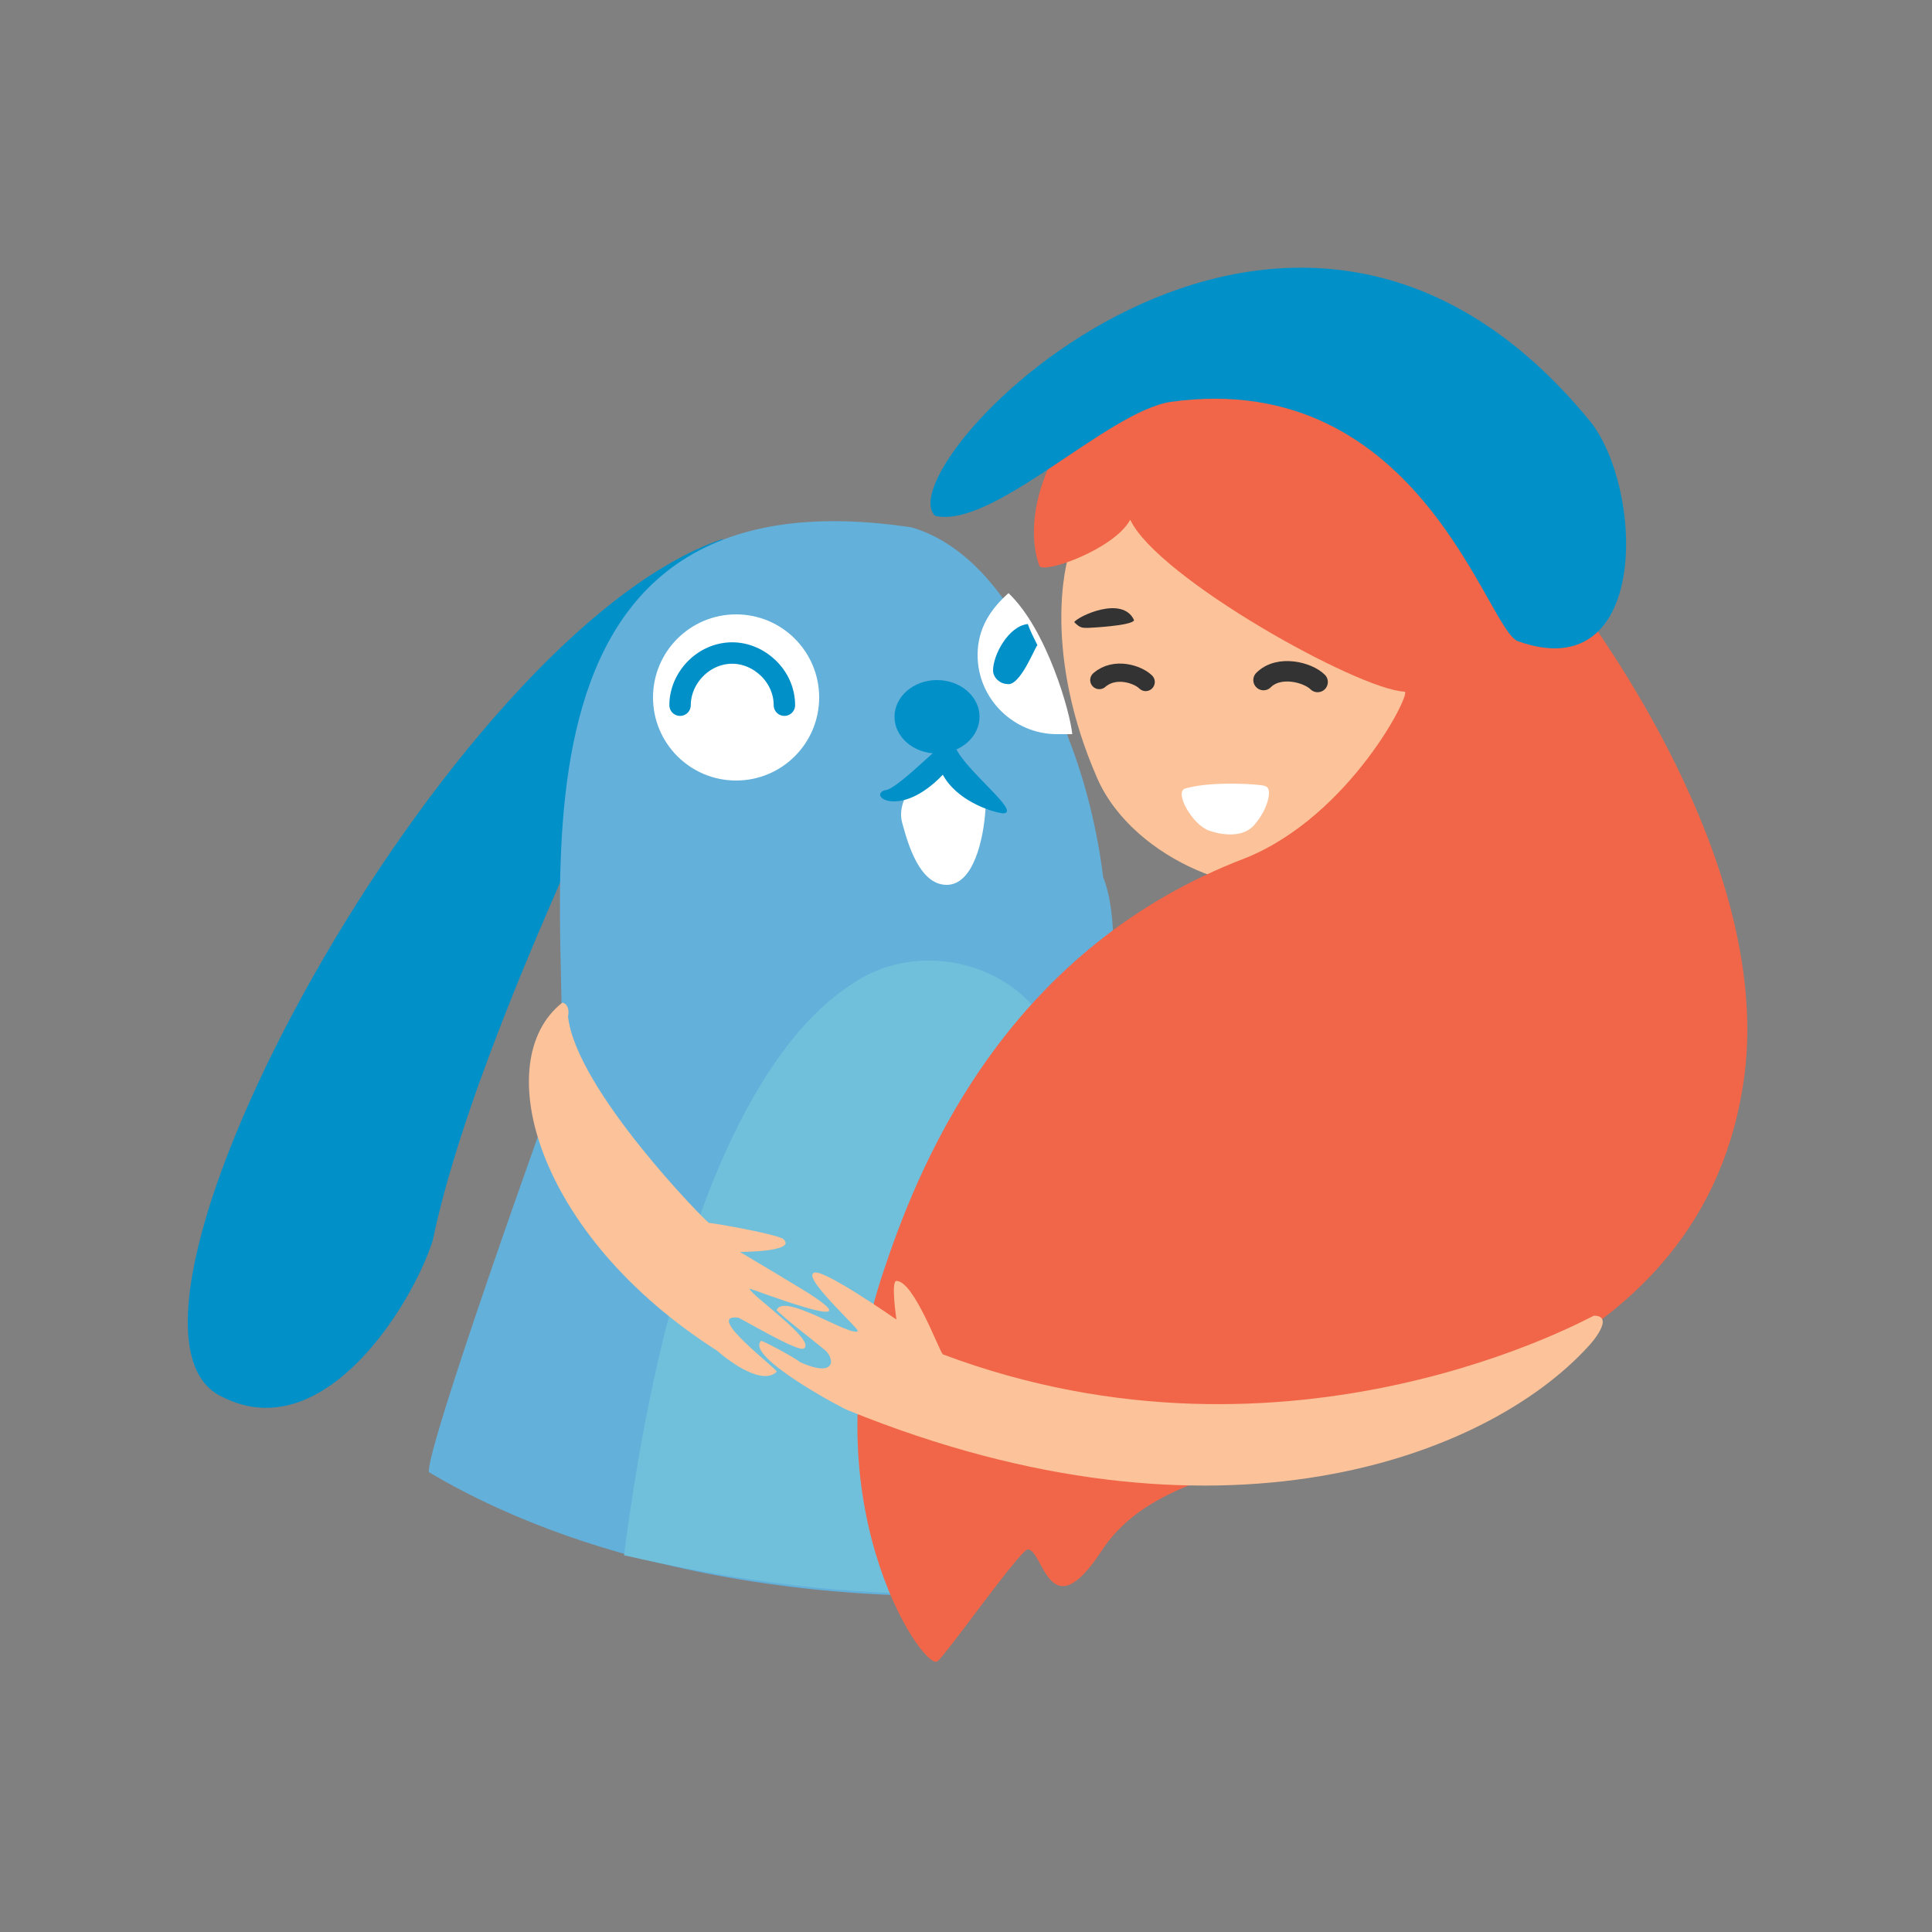 <?xml version="1.0" encoding="utf-8"?>
<!-- Generator: Adobe Illustrator 21.0.0, SVG Export Plug-In . SVG Version: 6.00 Build 0)  -->
<svg version="1.1" id="Layer_1" xmlns="http://www.w3.org/2000/svg" xmlns:xlink="http://www.w3.org/1999/xlink" x="0px" y="0px"
	 viewBox="0 0 100 100" style="enable-background:new 0 0 100 100;" xml:space="preserve">
<rect x="0" y="0" width="100" height="100" fill="#808080" stroke="none"/>
<style type="text/css">
	.st0{fill:#0290C9;}
	.st1{fill:#63B0DB;}
	.st2{fill:#71C0DB;}
	.st3{fill:#FFFFFF;}
	.st4{fill:#FCC299;}
	.st5{fill:#F16648;}
	.st6{fill:none;stroke:#0290C9;stroke-width:1.109;stroke-linecap:round;stroke-miterlimit:10;}
	.st7{fill:none;stroke:#333333;stroke-width:0.943;stroke-linecap:round;stroke-miterlimit:10;}
	.st8{fill:none;stroke:#333333;stroke-width:1.058;stroke-linecap:round;stroke-miterlimit:10;}
	.st9{fill:#333333;}
</style>
<g>
	<path id="XMLID_149_" class="st0" d="M37.4,27.9C23.2,32.7,3.7,68.7,11.5,72.3c5.3,2.7,9.9-4.9,10.9-8.1
		C25.1,51.2,37.8,27.7,37.4,27.9z"/>
	<path id="XMLID_175_" class="st1" d="M57.1,45.4c-0.3-2.4-0.9-4.9-1.8-7.2c-0.4-1.2-2.7-9.3-8.1-10.9
		c-23.8-3.6-16.8,23.8-18.4,28.9c-0.3,0.7-6.8,18.9-6.6,20c9.1,5.4,20.3,6.4,26.2,6.4C49.3,81.8,60.1,53,57.1,45.4z"/>
	<path class="st2" d="M48.5,82.5c-5.9,0-11.4-0.9-16.2-2C35.4,56.5,42.7,51.9,44,51c3.2-2.3,8-1.4,10.1,1.9
		C55,54.4,48.7,82.5,48.5,82.5z"/>
	<path id="XMLID_226_" class="st3" d="M48.7,39.6c-0.7,0-2.4,1.6-2,3c0.3,1.1,0.9,3.2,2.3,3.2s1.9-2.4,2-3.8
		C51.2,40.8,49.2,39.6,48.7,39.6z"/>
	<path id="XMLID_139_" class="st4" d="M55.4,28.5c-0.3,0.7-1.4,5.4,1.4,11.8c1.9,4.3,8.2,6.6,10.7,5.1C88.7,32.5,59.8,20,55.4,28.5z
		"/>
	<path id="XMLID_145_" class="st3" d="M65.5,40.7c0-0.1-2.7-0.3-4.1,0.1c-0.7,0.1,0.3,1.9,1.2,2.2c0.9,0.3,1.9,0.3,2.4-0.4
		C65.6,41.9,65.9,40.8,65.5,40.7z"/>
	<path id="XMLID_143_" class="st5" d="M66,75.3c5.3-2,22.3-4.2,24.3-19.7c1.4-11.2-8.1-23.5-8.4-24.1c-19.7-23.9-30.3-8.2-28.1-2.2
		c0.3,0.4,3.9-0.9,4.7-2.4c1.4,3,11.8,8.8,14.2,8.9c0.4,0-2.8,6.4-8.2,8.6C52.4,49,47.8,59.6,45.8,65.6c-4.1,11.8,1.9,20.8,2.7,20.4
		c0.3-0.1,4.3-5.8,4.7-5.8c0.8,0,1.1,4.2,3.8,0.1C59,77.2,62.8,76.5,66,75.3z"/>
	<path id="XMLID_112_" class="st4" d="M82.5,68.1c1.1,0-0.1,1.4-0.3,1.6C77,75.4,63.1,80.8,43.9,73c-0.1,0-5.4-2.8-4.5-3.6
		c0.1,0,1.8,0.9,2,1.1c2,0.9,1.8-0.3,1.2-0.7c-0.1-0.1-2.3-1.8-2.4-2c0.4-0.9,3.8,1.4,4.2,1.1c0.1-0.1-2.8-2.7-2.3-3
		c0.3-0.4,4.3,2.4,4.3,2.4s-0.3-2,0-2c0.9,0,2.2,3.6,2.4,3.8C66.9,76.9,82.4,68.1,82.5,68.1z"/>
	<path id="XMLID_142_" class="st4" d="M42.1,67.1c-0.1-0.1-3.8-2.3-3.8-2.3l0,0c0,0,3.1,0,2.2-0.7c-0.7-0.3-3.6-0.8-3.8-0.8
		c-0.1,0-6.9-6.9-7.3-10.7c0.1-0.4-0.1-0.7-0.3-0.7c-3.8,3-1.4,12,8,18c0.8,0.7,2.4,1.8,3.1,1.1c0.1-0.1-3.8-3-2-2.8
		c0.1,0,3.1,1.8,3.4,1.6c0.7-0.4-2.8-2.8-2.8-3.1C38.9,66.7,45.1,69.1,42.1,67.1z"/>
	<g id="XMLID_523_">
		<path id="XMLID_150_" class="st0" d="M82.3,21.8c-15.8-19.3-36.6,2.3-33.9,4.9c3,0.7,8.9-5.4,12.2-5.9c13-1.8,16.4,12,18,12.4
			C85.4,35.6,85.1,25.3,82.3,21.8z"/>
	</g>
	<circle class="st3" cx="38.1" cy="36.1" r="4.3"/>
	<path class="st6" d="M35.2,36.5c0-1.4,1.2-2.7,2.7-2.7c1.4,0,2.7,1.2,2.7,2.7"/>
	<path class="st3" d="M55.5,38c-0.3,0-0.4,0-0.8,0c-2.2,0-4.1-1.8-4.1-4.1c0-1.4,0.7-2.4,1.6-3.2C54.2,32.6,55.4,36.9,55.5,38z"/>
	<path class="st0" d="M53.7,33.4c-0.1,0-0.9,2.2-1.6,2c-0.3,0-0.7-0.3-0.7-0.7c0-0.8,0.8-2.3,1.8-2.4C53.3,32.6,53.5,33,53.7,33.4z"
		/>
	<ellipse class="st0" cx="48.5" cy="37.1" rx="2.2" ry="1.9"/>
	<path class="st7" d="M56.9,35.2c0.8-0.7,2-0.3,2.4,0.1"/>
	<path class="st8" d="M65.4,35.2c0.8-0.8,2.3-0.4,2.8,0.1"/>
	<path class="st9" d="M58.7,32.1c-0.1,0.3-2.4,0.4-2.4,0.4c-0.3,0-0.4,0-0.7-0.3C55.8,31.9,58.1,30.8,58.7,32.1z"/>
	<g>
		<path class="st0" d="M51.9,42.1c-0.7-0.1-2.4-0.7-3.1-2c-2.2,2.3-3.9,1.1-3,0.8c0.7,0,3.6-3.2,3.6-2.7
			C49,39.2,53.1,42.1,51.9,42.1z"/>
	</g>
</g>
</svg>
